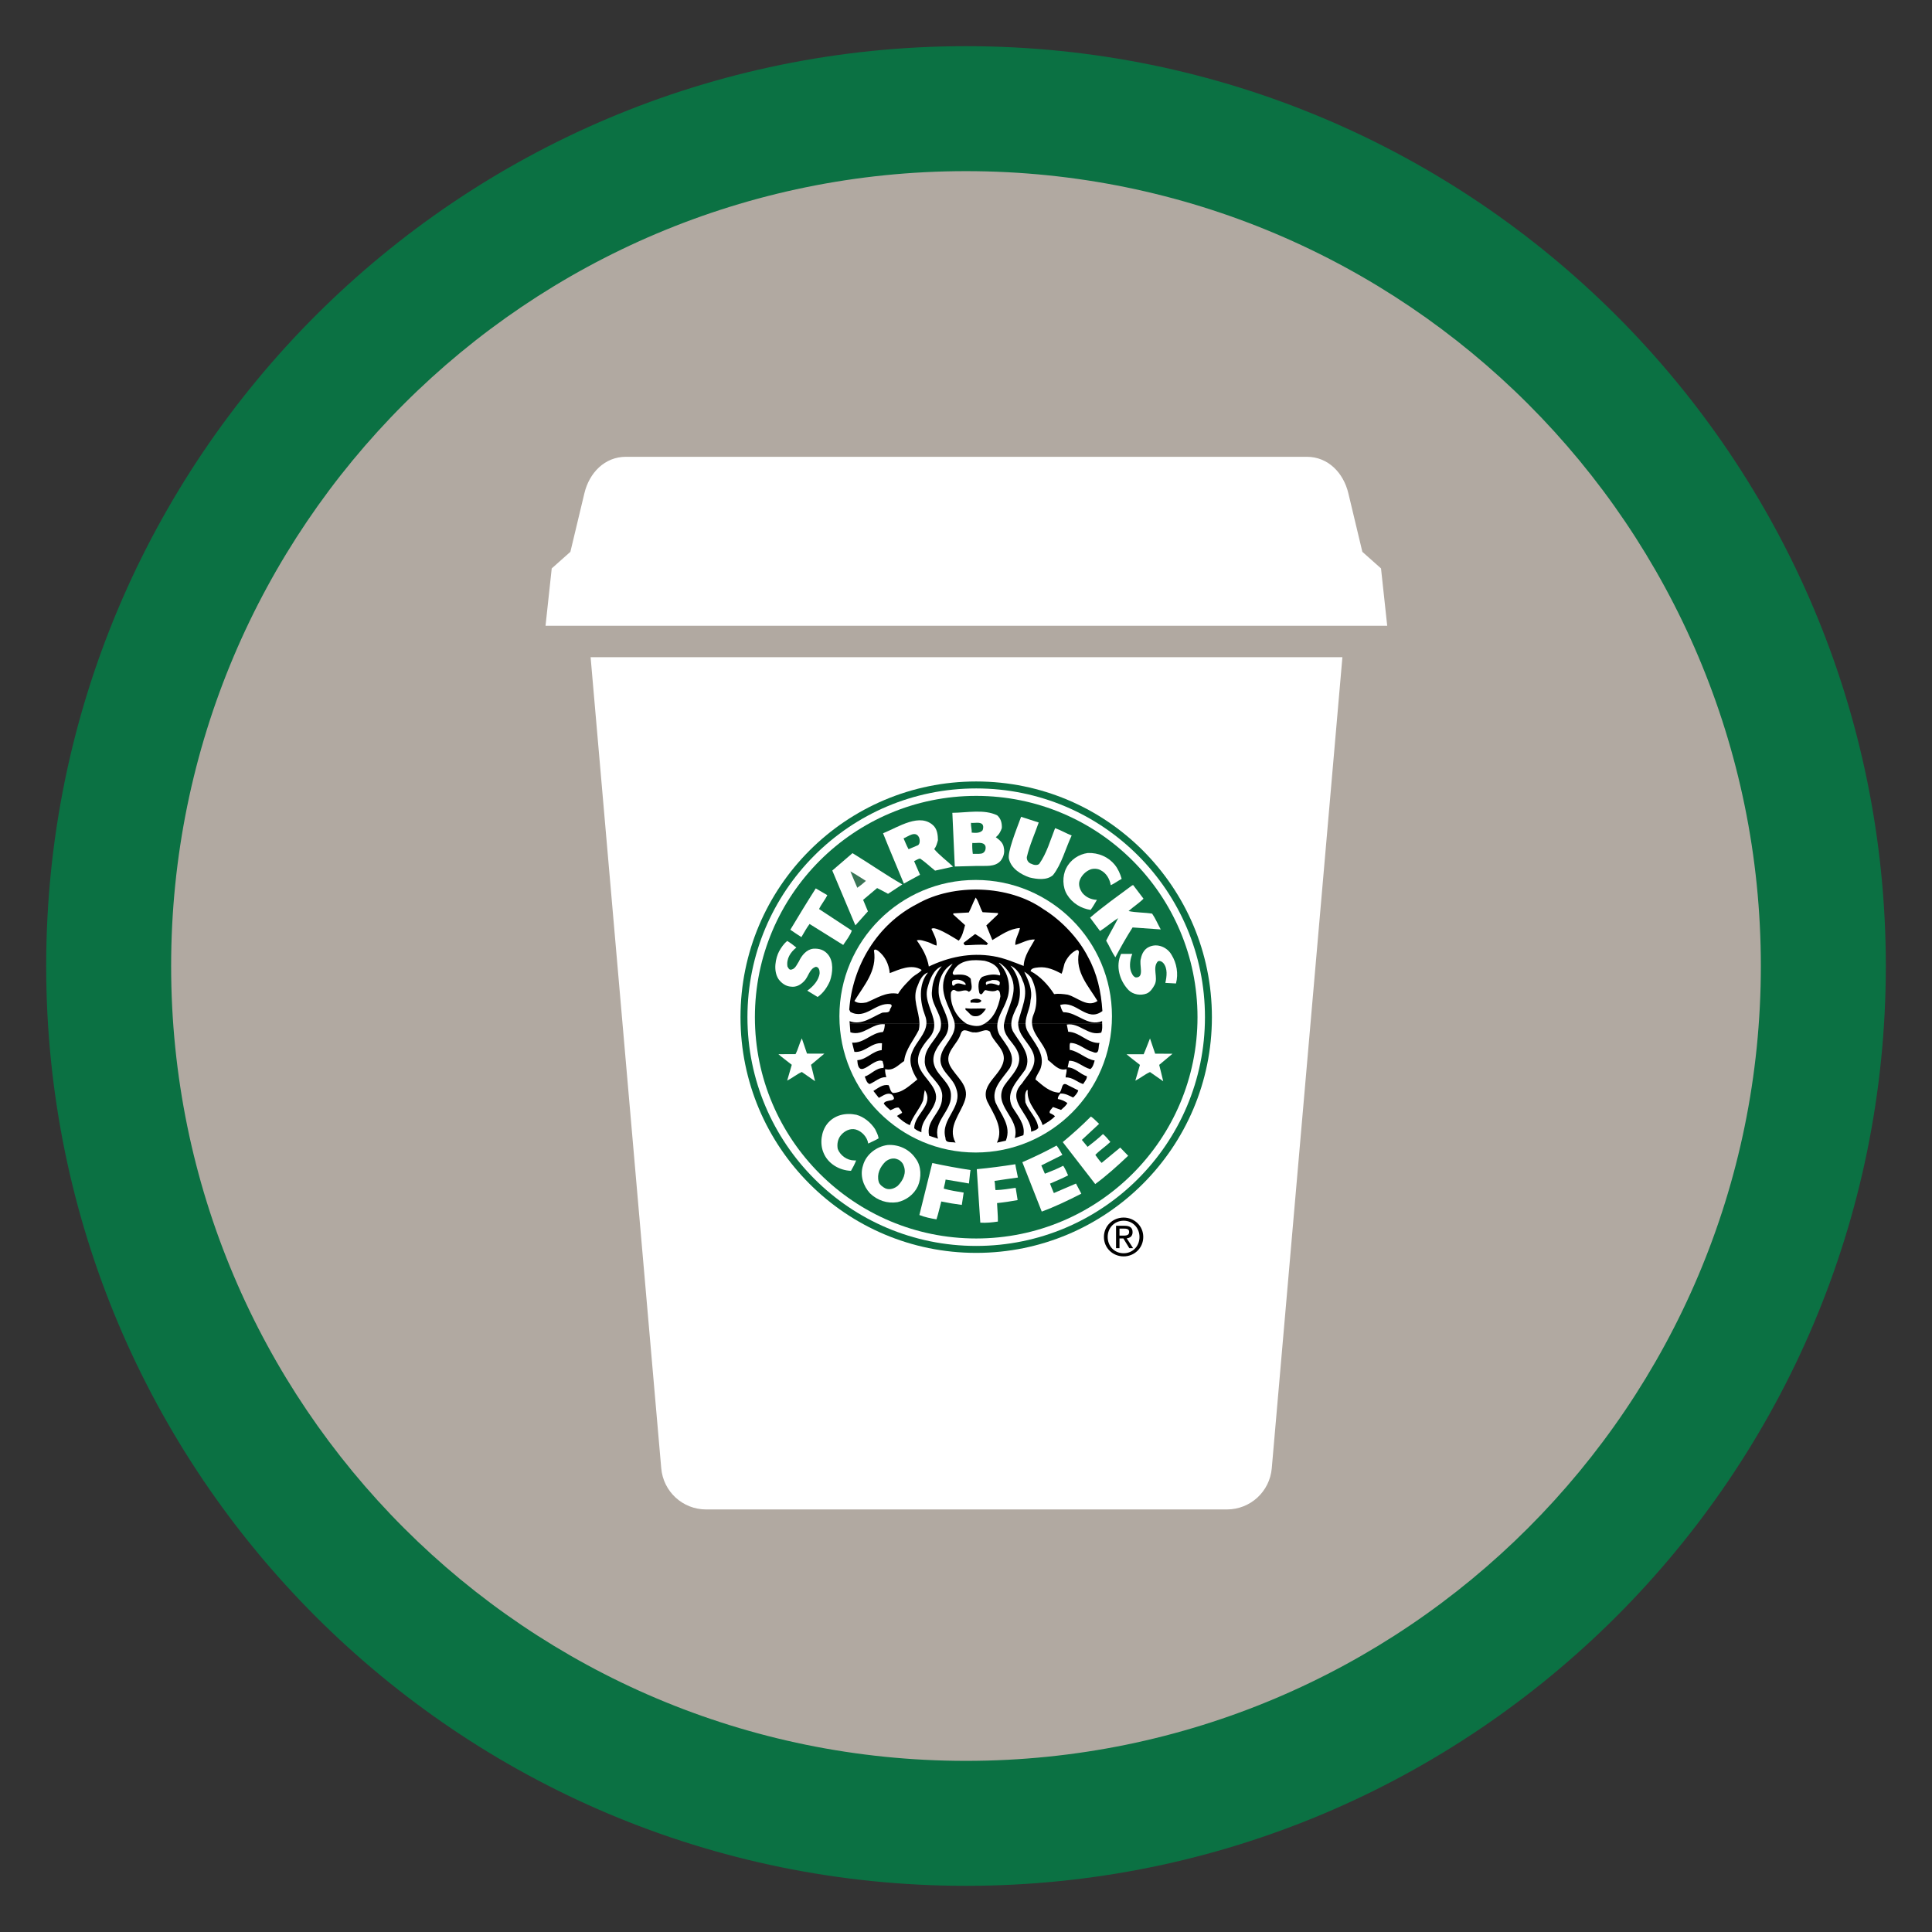 <?xml version="1.0" encoding="UTF-8"?>
<!DOCTYPE svg PUBLIC "-//W3C//DTD SVG 1.1//EN" "http://www.w3.org/Graphics/SVG/1.1/DTD/svg11.dtd">
<!-- Creator: CorelDRAW -->
<svg xmlns="http://www.w3.org/2000/svg" xml:space="preserve" width="152.4mm" height="152.4mm" version="1.1" style="shape-rendering:geometricPrecision; text-rendering:geometricPrecision; image-rendering:optimizeQuality; fill-rule:evenodd; clip-rule:evenodd"
viewBox="0 0 4743.9 4743.9"
 xmlns:xlink="http://www.w3.org/1999/xlink"
 xmlns:xodm="http://www.corel.com/coreldraw/odm/2003">
 <rect x="0" y="0" width="4743.9" height="4743.9" fill="#333333" stroke="none"/>
 <defs>
  <style type="text/css">
   <![CDATA[
    .fil0 {fill:none}
    .fil2 {fill:#0B7143}
    .fil1 {fill:#B1A9A1}
    .fil3 {fill:white}
    .fil7 {fill:black;fill-rule:nonzero}
    .fil4 {fill:#0B7143;fill-rule:nonzero}
    .fil6 {fill:#397657;fill-rule:nonzero}
    .fil5 {fill:white;fill-rule:nonzero}
   ]]>
  </style>
 </defs>
 <g id="Capa_x0020_1">
  <g id="_2483781475600">
   <rect class="fil0" x="-0" y="-0" width="4743.9" height="4743.9"/>
   <ellipse id="contour" class="fil1" cx="2371.95" cy="2371.95" rx="2241.43" ry="2241.44"/>
   <path id="contour_2" class="fil2" d="M2371.95 113.38c1247.37,0 2258.56,1011.2 2258.56,2258.57 0,1247.37 -1011.19,2258.56 -2258.56,2258.56 -1247.37,0 -2258.55,-1011.2 -2258.55,-2258.56 0,-1247.37 1011.19,-2258.57 2258.55,-2258.57zm-0.02 306.86c1077.91,0 1951.73,873.82 1951.73,1951.72 0,1077.91 -873.82,1951.73 -1951.73,1951.73 -1077.91,0 -1951.72,-873.82 -1951.72,-1951.73 0,-1077.91 873.82,-1951.72 1951.72,-1951.72z"/>
   <g>
    <path class="fil3" d="M1733.9 3706.35l1278.56 0c57.6,0 105.28,-43.71 110.27,-101.09l173.44 -1991.54 -1845.98 0 173.44 1991.54c5,57.38 52.68,101.09 110.27,101.09z"/>
    <path class="fil3" d="M1339.5 1536.56l981.83 0 0 0.01 1084.88 0 -15.22 -140.84 -45.81 -40.74 -34.38 -143.72c-12.09,-50.55 -49.96,-89.61 -101.94,-89.61l-784.47 0 0 -0.01 -887.53 0c-51.97,0 -89.85,39.07 -101.94,89.61l-34.38 143.72 -45.81 40.74 -15.22 140.84z"/>
    <path class="fil4" d="M1818.24 2497.61c0,-319.63 259.11,-578.76 578.77,-578.76 319.63,0 578.75,259.13 578.75,578.76 0,319.65 -259.12,578.76 -578.75,578.76 -319.67,0 -578.77,-259.12 -578.77,-578.76z"/>
    <path class="fil5" d="M1835.3 2497.61c0,-310.2 251.47,-561.68 561.7,-561.68 310.21,0 561.7,251.48 561.7,561.68 0,310.21 -251.49,561.7 -561.7,561.7 -310.23,-0.01 -561.7,-251.49 -561.7,-561.7z"/>
    <path class="fil4" d="M1853.6 2497.61c0,-300.1 243.29,-543.38 543.41,-543.38 300.1,0 543.39,243.28 543.39,543.38 0,300.11 -243.3,543.39 -543.39,543.39 -300.14,0 -543.41,-243.28 -543.41,-543.39z"/>
    <g>
     <path class="fil5" d="M2061.11 2495.31c0,-184.83 149.82,-334.65 334.63,-334.65 184.81,0 334.62,149.82 334.62,334.65 0,184.8 -149.81,334.61 -334.62,334.61 -184.81,0 -334.63,-149.81 -334.63,-334.61l0 0zm387.54 -493.24c9.16,8.22 11.76,19.04 11.29,31.03 -2.59,8.48 -7.28,16.7 -14.83,22.59 9.19,6.81 18.36,13.88 19.76,26.1 2.6,12 -0.95,22.81 -7.77,31.75 -14.33,16.22 -37.15,12 -57.86,12.68l-54.68 1.44 -0.37 -4.97 -5.62 -124.16 -0.23 -2.71c35.98,-0.23 78.31,-9.54 110.3,6.24l0 0zm101.85 17.51c-9.66,27.87 -22.34,55.4 -29.19,84.79 -0.06,0.53 -0.08,1.06 -0.08,1.6 0,7.29 5,13.63 12.09,15.34 5.78,3.18 14,3.78 18.34,0 18.59,-26.1 27.42,-58.56 39.07,-87.86 14.81,5.19 26.35,12.59 40.7,18 -15.31,32.46 -24.72,70.69 -45.89,97.37 -15.28,13.41 -39.5,10.1 -57.84,5.63 -20.94,-7.51 -43.75,-20.91 -50.1,-44.44 -4.93,-16.11 17.41,-71.38 29.63,-104.41l43.26 13.97 0 0zm0 0l0 0 0 0z"/>
    </g>
    <g>
     <path class="fil5" d="M2211.57 2174.26l-31.05 20.44c-11.59,-6.1 -18.35,-10.22 -26.81,-14.1l-34.37 28.94c3.54,8.48 8.05,18.82 11.8,28.22l-30.7 34.32 -2.47 -5.41 -54.34 -129.11 49.63 -42.7 4 2.48c38.94,23.77 78.95,51.8 118.4,74.24l-4.07 2.68 -0 0zm7.76 -4.73c-16.3,-39.76 -36.27,-86.19 -51.04,-123.48 37.41,-15.06 91.51,-52.1 124.89,-17.63 8.46,9.41 9.64,22.57 9.87,34.57 -2.1,7.75 -4.01,15.53 -9.17,21.88 11.16,13.74 31.89,29.34 46.23,42.98l-1.76 0.59 -42.33 9.34c-15.06,-12.11 -23.59,-20.65 -36.68,-29.63 -5.65,0.69 -9.54,4 -14.84,6.35l14.58 33.41 -39.74 21.63 0 0zm0 0l0 0 0 0z"/>
    </g>
    <g>
     <path class="fil4" d="M2411.96 2023.94c3.28,3.51 2.6,10.82 0.69,14.82 -6.09,7.07 -17.39,6.81 -26.79,5.63 0.68,-7.99 -2.26,-15.75 -1.67,-23.97 8,1.17 21.9,-2.84 27.78,3.52l0 0zm-155.23 32.45c2.33,5.88 2.47,15.46 -2.54,18.94l-23.28 9.87c-5.81,-10.68 -8.28,-18 -12.27,-26.68 10.81,-4 29.37,-20.23 38.09,-2.13l0 0zm162.99 21.17c1.86,8.25 -1.87,16.71 -9.88,18.36 -7.53,1.16 -13.16,0.46 -21.16,0.69 -1.18,-8.48 -1.86,-19.76 -1.18,-26.82 10.81,1.41 27.07,-4.46 32.22,7.76z"/>
    </g>
    <g>
     <path class="fil5" d="M2737.22 2123.44c8.01,9.87 13.43,22.1 16.95,34.56 -9.88,5.31 -17.41,11.31 -26.82,15.53 -2.33,-14.59 -10.34,-29.4 -24.68,-36.69 -6.82,-4.01 -16.95,-4.71 -24.7,-2.12 -12.01,4.46 -22.34,14.82 -26.81,26.81 -4,11.52 0.46,22.8 7.07,31.74 9.16,10.36 21.41,15.78 35.25,16.25 -6.22,10.23 -9.61,16.68 -15.5,24.7 -23.07,-3.31 -44.69,-16.01 -57.86,-37.41 -11.29,-18.1 -11.99,-45.85 -2.11,-64.91 10.34,-20.94 30.81,-34.35 52.9,-37.41 26.59,-0.94 50.57,9.65 66.32,28.95l0 0zm0 0l0 0 0 0z"/>
    </g>
    <g>
     <path class="fil6" d="M2126.18 2162.95c-6.61,6.09 -13.73,11.81 -21.15,16.93 -5.65,-13.41 -11.07,-25.4 -16.94,-40.22 13.51,7.19 25.38,15.52 38.1,23.3l-0.01 -0.01zm0 0l0 0 0 0z"/>
    </g>
    <g>
     <path class="fil5" d="M2807.81 2206.69c-10.81,10.82 -25.15,20 -36.7,30.35 18.36,3.99 39.04,3.28 57.87,6.34 8.47,12.25 12.93,24 21.17,38.81l-69.15 -4.92c-15.29,23.98 -29.16,48.44 -42.34,73.37 -8.22,-12 -14.56,-27.5 -22.57,-40.91 8.95,-18.12 20.58,-37.29 29.54,-55.41 -15.4,9.54 -28.93,21.88 -44.61,31.75l-24.43 -32.82c32.92,-28.22 68.43,-53.39 103.01,-79l2.8 -1.01 25.41 33.45 0 0zm-776.41 -8.69c-6.24,12.93 -14.47,21.75 -20.21,34.1l80.43 52.91c-4.24,11.99 -13.41,23.77 -21.18,35.28l-82.55 -51.51c-7.4,9.76 -12.71,19.76 -20.12,32.23 -10.82,-7.16 -18.46,-11.88 -27.16,-18.09 20.48,-34.13 39.88,-66.11 62.45,-101.52l28.34 16.61 0 -0zm0 0l0 0 0 0z"/>
    </g>
    <g>
     <path class="fil7" d="M2257.69 2512.58c0.01,0.56 0.02,1.13 0.02,1.69 0,5.01 -0.58,10.01 -1.71,14.89 -12.46,25.17 -32.68,47.26 -35.96,76.22 -14.34,9.15 -26.13,25.15 -46.58,19.75 -0.72,5.4 0.94,13.61 2.81,19.74 -16.22,-0.69 -27.29,11.29 -40.93,16.94 -7.28,-2.34 -9.17,-11.76 -11.98,-18.34 15.97,-5.4 27.5,-21.41 45.85,-21.15 2.12,-5.91 -1.19,-11.31 -2.13,-16.94 -22.82,-10.13 -59.03,50.08 -62.08,-2.12 22.8,-1.41 37.39,-22.58 59.98,-24.7l0.68 -16.94c-25.63,-2.59 -42.1,23.76 -67.73,21.16l-5.66 -22.56c29.63,1.86 47.29,-24.7 75.51,-26.13 3.75,-4.93 4.22,-12.23 4.94,-19.05 -30.81,-4.01 -51.97,30.12 -84.67,19.75 0,0 -1.11,-14.2 -1.72,-22.22l171.33 -0 0 0.01zm0 0l0 0 0 0z"/>
    </g>
    <g>
     <path class="fil7" d="M2293.84 2512.58c1.04,12.53 -2.02,25.02 -13.82,37.76 -16.94,19.97 -34.09,45.14 -21.87,71.98 12.94,29.61 53.63,52.66 35.98,89.59 -9.63,23.29 -32.7,40.94 -31.75,68.44 -6.1,-2.59 -12.44,-5.19 -17.63,-9.87 0,-35.04 49.84,-56.92 26.09,-93.85 -2.1,7.28 -2.57,17.16 -4.22,25.4 -8.25,21.4 -25.88,38.56 -32.47,60.71 -11.03,-4.26 -22.57,-13.19 -31.75,-22.6l12.72 -7.77c-1.41,-4.71 -5.19,-8.7 -8.48,-12.7 -8.25,-1.16 -13.65,4.24 -20.46,6.37 -5.88,-5.19 -11.54,-9.89 -16.23,-16.24 4.22,-12.02 37.16,-2.11 20.45,-21.87 -11.28,-7.05 -22.56,3.06 -32.44,7.77l-13.41 -16.94c11.52,-7.05 23.04,-16.94 37.37,-14.11 3.53,6.37 3.79,15.74 10.59,19.07 24.23,-0.47 41.4,-18.83 59.97,-33.18 -12.95,-19.26 -23.51,-45.86 -12.01,-69.15 9.21,-23.35 33.24,-42.99 34.33,-68.79l19.03 0 0 -0.02zm0 0l0 0 0 0z"/>
    </g>
    <path class="fil7" d="M2328.3 2512.58c1.21,10.76 -0.57,21.81 -8.08,33.5 -15.27,20.73 -35.26,42.57 -26.11,69.85 8.7,27.53 43.05,44.22 40.93,76.22 -0.23,37.85 -44.23,61.39 -31.76,103.73l-21.87 -7.07c-8.69,-37.62 31.29,-56.9 31.75,-91.72 5.65,-40.01 -45.42,-54.83 -42.36,-93.84 -0.21,-29.64 25.89,-48.46 37.41,-73.39 1.61,-4.83 2.43,-9.92 2.43,-15.01 0,-0.76 -0.02,-1.53 -0.05,-2.28l17.7 0z"/>
    <g>
     <path class="fil7" d="M2449.21 2512.58c-0.33,2.22 -0.5,4.48 -0.5,6.72 0,7.63 1.92,15.16 5.58,21.85 15.28,24.21 42.1,49.87 25.38,81.16 -17.62,25.84 -47.02,51.03 -35.27,84.64 12.94,29.41 39.99,57.39 25.39,93.87l-21.86 4.93c17.39,-35.54 -8.69,-70.78 -23.97,-101.6 -18.59,-44.22 39.97,-65.42 40.91,-105.84 -0.22,-26.09 -27.98,-40.92 -33.85,-64.91 -12.01,-10.13 -24.48,4.01 -38.83,1.39 -10.59,2.14 -26.81,-14.58 -33.15,3.54 -7.53,26.56 -41.89,46.1 -26.81,77.61 14.35,28 48.91,48.46 37.37,84.7 -10.33,33.85 -44.44,66.08 -23.28,105.12 -8.7,-2.81 -24.94,2.59 -24.7,-11.29 -13.41,-47.28 43.75,-74.8 26.1,-122.06 -8.22,-28.94 -45.63,-44.94 -37.39,-79.76 6.09,-28.65 38.2,-48.69 33.69,-80.08l105.19 -0 0 0.01zm0 0l0 0 0 0z"/>
    </g>
    <g>
     <path class="fil7" d="M2483.22 2512.58c-0.45,8.05 1.17,16.04 6.36,23.63 16.24,26.35 44.46,55.29 28.23,89.62 -18.34,27.51 -50.33,55.5 -32.47,91.73 12.94,21.63 32.95,43.25 27.55,69.85l-21.18 7.05c14.11,-49.62 -55.04,-78.81 -26.1,-128.43 17.88,-26.58 49.85,-51.52 31.76,-86.79 -10.82,-21.85 -33.17,-34.79 -32.48,-62.1l0.76 -4.57 17.57 0 0 -0.01zm0 0l0 0 0 0z"/>
    </g>
    <g>
     <path class="fil7" d="M2518.25 2512.58c0,0.21 -0.01,0.42 -0.01,0.64 0,6.83 1.8,13.54 5.19,19.46 15.29,27.55 42.82,53.63 32.47,88.19 -2.85,10.61 -11.28,18.84 -13.41,29.64 17.9,14.83 34.82,31.51 58.56,32.45 8.46,-5.4 3.76,-29.39 21.16,-18.34l25.39 12.72c-1.86,6.81 -7.52,12.94 -12.68,17.63 -9.64,-4.69 -19.05,-10.34 -31.06,-9.89 -3.55,3.77 -6.61,8.01 -6.34,13.41 8.46,1.39 16.2,4.92 23.27,9.87 -3.28,7.07 -9.65,11.52 -15.53,16.94l-19.75 -7.07c-3.28,4.71 -10.13,9.66 -7.74,14.83 4.45,1.9 9.41,4.47 12.68,7.78 -8.7,9.41 -19.74,15.5 -30.35,21.89 -9.15,-29.88 -39.28,-50.83 -36.69,-85.38l-1.39 -1.41c-7.07,7.97 -4.69,20.69 -4.23,31.03 8.47,21.64 28.7,38.37 31.76,62.1 -3.54,6.1 -11.53,7.28 -17.66,9.87 0.72,-42.8 -64.2,-75.23 -22.56,-118.53 13.88,-21.2 37.16,-41.41 28.91,-70.58 -8.46,-28.18 -38.43,-45.67 -38.17,-77.25l18.17 0 0 0.01zm0 0l0 0 0 0z"/>
    </g>
    <g>
     <path class="fil7" d="M2706.23 2512.58c0.23,7.95 0.96,14.79 -2.14,22.94 -32.22,9.17 -53.38,-24.94 -84.65,-19.79l3.52 17.67c28.93,0.95 47.04,28.69 76.91,27.49 -4.24,8.48 1.88,30.82 -16.92,21.89 -19.52,-4.7 -33.64,-21.89 -55.04,-21.89 -2.58,4.73 -0.95,11.33 -1.4,16.94 22.57,3.54 38.8,22.6 61.36,26.13 -2.12,7.76 -4.24,16.43 -10.59,21.16 -18.36,-4.47 -32.69,-20.95 -52.23,-20.48l-3.5 16.22c18.57,0.47 30.58,16.94 47.27,21.87 0.45,6.85 -5.64,12.95 -9.17,19.07 -14.81,-4.45 -26.11,-17.16 -43.04,-16.22 -0.24,-6.38 3.53,-13.65 2.1,-20.46 -19.02,5.65 -31.75,-12 -45.83,-22.6 -0.41,-34.68 -36.92,-57.46 -38.85,-89.95l172.21 0 0 0.01zm0 0l0 0 0 0z"/>
    </g>
    <g>
     <path class="fil7" d="M2086.36 2512.58c-0.22,-3.13 -0.4,-5.31 -0.4,-5.31 29.17,11.31 54.79,-9.63 79.72,-20.44 6.35,-1.9 16.22,1.4 19.07,-5.65 -0.25,-5.41 9.63,-11.76 1.41,-15.53 -36.47,-4.94 -60.69,39.05 -98.08,19.06l-2.84 -5.65c7.77,-106.3 67.75,-209.08 167.23,-259.65 88.91,-50.82 225.33,-46.57 309.06,12.7 44.47,27.28 87.03,72.21 110.1,117.85 22.08,39.98 32.21,84.88 35.25,132.64 -38.58,29.16 -64.44,-27.5 -103.74,-14.82 2.13,6.12 3.3,12.47 7.79,17.65 34.82,-0.24 58.79,36.22 95.25,21.85l0.03 5.3 -172.21 0c-0.04,-0.82 -0.07,-1.65 -0.07,-2.48 0,-6.28 1.24,-12.53 3.63,-18.33 12,-27.75 8.22,-63.76 -4.95,-89.63 -4,-6.81 -11.05,-12.21 -17.65,-16.22 9.66,20.48 21.4,44.69 15.53,69.85 -0.68,19.43 -12.12,38.08 -12.25,56.81l-18.17 0 0.07 -2.47c6.81,-32.94 27.54,-67.99 10.6,-103.03 -4.72,-14.1 -15.27,-30.1 -29.62,-35.98 21.39,24.48 29.85,64.45 17.62,97.39 -6.17,13.1 -14.68,28.68 -15.52,44.08l-17.59 0c7.28,-38.74 36.76,-75.38 16.17,-116.78 -5.41,-12.23 -16.22,-24.69 -28.21,-31.76l-0.72 0.73c24,23.29 31.28,61.63 18.35,92.43 -6.05,18.06 -19.31,36.03 -22,55.39l-105.2 0c-0.39,-2.76 -1.04,-5.48 -1.92,-8.12 -12,-33.87 -36.47,-67.73 -21.89,-107.26 4.01,-11.29 12.02,-20.94 19.05,-31.03 -23.29,12.46 -35.04,38.81 -34.57,65.62 -1.01,29.14 20.54,54.12 23.6,80.79l-17.69 -0c-1.41,-27.57 -26.25,-49.09 -22.13,-80.09 1.39,-22.81 9.15,-42.82 23.96,-59.97 -20.45,8.22 -28.91,31.75 -34.56,51.5 -9.81,31.68 13.6,60.17 15.95,88.56l-19.03 0c0.02,-0.54 0.03,-1.09 0.03,-1.64 0,-5.85 -1.12,-11.65 -3.29,-17.08 -12.69,-32.69 -17.17,-76.89 7.05,-105.83 -13.17,3.54 -20.93,19.97 -25.4,32.44 -14.56,31.92 3.86,61.49 4.49,92.1l-171.33 0 0 0.01zm0 0l0 0 0 0z"/>
    </g>
    <g>
     <path class="fil5" d="M2412.65 2239.85l38.11 2.12 -0.7 3.54 -28.22 26.81c4.92,12.01 9.87,24 14.82,35.97 21.4,-12.44 41.88,-27.97 67.75,-29.63 -2.36,13.66 -12.7,28.01 -11.31,41.63 16,-4.46 30.61,-14.33 48.01,-13.41 -10.84,20 -26.6,40.01 -27.55,64.93 -23.75,-8.92 -48.22,-19.76 -74.78,-23.98 -56.69,-9.66 -111.27,2.81 -158.09,25.4 -3.99,-23.75 -15.5,-44.46 -29.62,-64.21 8.46,-2.82 18.81,1.86 27.53,4.25 7.29,2.1 13.41,7.03 21.17,8.46 1.39,-14.11 -6.82,-27.99 -12.69,-40.94 4,-3.06 10.35,-0.72 14.82,0.72 18.57,7.04 35.28,18.09 52.22,28.22 8.69,-10.13 11.97,-24.72 15.5,-38.13l-28.91 -26.1 0 -2.81 38.1 -2.14c6.33,-11.99 10.57,-24.69 16.93,-36.68 7.77,10.59 10.35,24.47 16.92,35.97l0 0zm0 0l0 0 0 0z"/>
    </g>
    <g>
     <path class="fil7" d="M2426.06 2316.77l-3.51 3.53c-17.65,-1.88 -36.22,0.46 -52.94,0.72 -1.87,-1.88 -5.62,-4.71 -2.13,-7.07l26.82 -20.48c11.07,6.38 22.81,14.6 31.75,23.3l0 0zm0 0l0 0 0 0z"/>
    </g>
    <g>
     <path class="fil5" d="M1955.42 2326.64c-14.59,11.31 -24.94,27.78 -21.87,46.59 1.65,2.82 3.28,7.04 7.05,7.75 11.76,0 15.75,-12.68 21.15,-20.46 6.36,-14.11 18.6,-29.41 35.29,-31.04 14.34,-0.93 26.6,2.82 36,14.11 14.34,17.18 11.75,44.93 4.95,64.94 -6.38,14.82 -16.25,29.85 -30.35,39.5l-25.41 -15.53c13.88,-9.62 28.48,-25.4 30.35,-43.04 0,-6.35 -1.39,-14.82 -9.19,-15.53 -16.22,4.72 -17.86,24.23 -28.91,35.29 -8.46,8.71 -19.06,15.28 -32.47,13.4 -12.47,-0.72 -23.06,-8.46 -30.35,-18.34 -13.88,-21.15 -7.06,-52.23 1.41,-68.43 5.19,-9.19 11.31,-18.35 19.77,-25.42 7.04,4.02 15.29,10.14 22.57,16.24l0 0zm921.54 18.38c12.22,19.74 16.95,45.84 10.58,69.84l-26.11 -1.41c3.55,-15.76 6.12,-35.52 -4.94,-48.69 -3.28,-4 -9.16,-6.37 -13.41,-4.24 -14.34,16 1.21,39.06 -7.74,57.16 -4.25,8.25 -10.6,18.12 -19.77,21.86 -14.84,5.65 -33.18,2.83 -44.47,-8.46 -22.09,-23.06 -32.45,-58.81 -18.33,-88.91l27.51 0c-4.7,11.78 -7.97,28.46 -3.52,42.34 2.34,5.88 5.17,13.41 12.01,15.52 22.57,0.82 7.27,-31.52 12.68,-46.59 2.12,-11.28 8.23,-23.04 19.74,-28.22 21.16,-10.34 45.88,1.41 55.74,19.79l0 0zm-692.2 44.43c22.8,-8.71 53.85,-23.75 78.31,-7.76 -5.19,7.28 -15.27,11.29 -22.59,17.63 -11.98,11.76 -26.56,26.09 -35.26,40.92 -29.4,-5.89 -52.94,11.31 -77.63,21.18 -9.41,1.86 -21.88,2.81 -29.63,-3.53 23.29,-38.36 56.2,-73.63 47.98,-124.19 2.59,-4.47 7.05,-0.7 9.87,0.71 18.13,14.11 26.82,33.64 28.95,55.05l0 0zm464.29 -50.1c-9.15,47.97 23.75,81.86 45.86,118.54 -25.38,16.94 -49.4,-9.19 -73.38,-15.53 -10.59,-1.63 -23.04,-3.06 -33.18,-1.41 -14.56,-22.56 -34.09,-43.74 -57.85,-56.44 1.4,-7.75 12.22,-8.25 19.76,-9.18 20.93,-2.1 39.27,6.6 56.45,15.54 3.29,-7.75 4.7,-16.47 7.04,-24.69 5.67,-13.88 16.74,-28.01 31.08,-33.88 3.04,0.47 5.16,3.77 4.21,7.04l0 0zm-196.17 43.76c0.72,3.99 4.71,7.52 2.12,12 -13.88,-4.25 -29.62,-1.9 -43.04,3.51 -12.01,8.93 -10.12,27.31 -7.06,40.22l3.54 2.84c5.87,-1.42 6.12,-8.94 11.28,-10.6 8.71,2.12 20.7,5.2 28.93,0 7.28,0.24 7.07,10.34 7.75,15.53 -5.17,27.29 -16.69,56.92 -44.44,69.85 -11.53,5.65 -26.36,1.86 -37.41,-2.12 -27.28,-16.23 -42.57,-48.45 -39.51,-77.6 2.13,-4.47 5.42,-8.01 10.61,-4.95 11.02,7.52 23.02,-5.87 33.15,3.51 12.22,-5.41 4.93,-20.44 4.93,-31.73 -9.87,-12.71 -26.81,-10.84 -41.62,-9.89 -6.6,-4.01 0.47,-10.34 2.09,-14.82 16.01,-22.57 46.6,-23.04 73.38,-19.75 13.66,3.53 28.72,9.41 35.28,24l0 0zm0 0l0 0 0 0z"/>
    </g>
    <g>
     <path class="fil5" d="M2371.02 2415.56l0 2.84c-7.99,-0.71 -20.91,-8.71 -28.21,1.4 -4.69,2.1 -5.4,-3.31 -4.93,-6.35 -0.16,-0.53 -0.25,-1.08 -0.25,-1.63 0,-2.65 1.89,-4.93 4.49,-5.43 11.03,-2.59 23.5,0.7 28.9,9.17l0 0zm83.97 -3.53c-0.22,2.84 0.47,6.12 -2.82,7.77 -8.94,-3.52 -21.41,-8.47 -30.35,-1.4 -5.19,-11.06 9.18,-8.71 14.11,-12 7.3,-0.26 15.77,-0.47 19.06,5.62l0 0zm0 0l0 0 0 0z"/>
    </g>
    <g>
     <path class="fil7" d="M2409.83 2457.19c-4.22,8.94 -17.87,3.29 -25.4,4.93 -2.56,-0.95 -0.95,-3.75 -1.41,-5.63 7.53,-5.19 20.94,-5.87 26.81,0.7l0 0zm11.28 19.77c-5.61,8.46 -14.09,19.03 -25.38,18.35 -12.72,0.94 -15.53,-9.42 -24.72,-15.53l-0.69 -4.26c16.94,2.6 35.52,-0.68 50.78,1.44z"/>
    </g>
    <g>
     <path class="fil5" d="M1981.52 2587.03c14.25,-0.07 27.92,0.47 42.64,0.13l-32.74 27.38c3.15,11.52 5.88,24.77 9.87,40.23l-32.46 -22.58c-13.65,6.23 -21.87,13.88 -35.97,21.16l11.28 -38.82c-10.72,-8.77 -22.7,-17.09 -32.83,-26.02 14.77,-0.38 27.7,0.21 41.99,-0.07 6.6,-12.34 9.54,-26.48 15.53,-38.82l12.69 37.42 0 0zm167.24 185.58c2.84,6.81 6.93,12.21 8.68,22.43 -7.52,4.73 -17.02,8.61 -25.61,12.85 -2.09,-15.53 -15.75,-30.59 -31.03,-34.6 -12.69,-3.15 -26.57,2.85 -35.97,14.13 -7.77,9.15 -10.13,22.34 -7.77,33.86 6.12,15.97 23.05,28.03 40.22,28.03l4.93 0.15c-3.53,8.77 -7.82,17.34 -12.68,25.45 -28.47,-0.96 -57.16,-17.67 -67.76,-45.19 -9.17,-22.32 -5.16,-51.26 9.18,-69.85 17.41,-22.09 45.17,-28.21 71.98,-22.56 18.07,4.96 35.02,18.58 45.83,35.29l0 0.01zm548.24 -14.81l1.78 1.75 -42.33 39.41 14.11 17.04c11.99,-9.41 24.94,-19.41 37.75,-31.39 6.59,5.53 11.89,11.98 18.11,19.3 -12.68,12.09 -25.87,20.33 -36.91,31.86 4.7,5.89 8.33,12.57 15.5,19.64l45.65 -37.64 19.5 20.11c-25.87,24.57 -54.08,49.87 -80.9,69.49l-79.74 -103.02c25.41,-21.18 46.81,-40.46 69.16,-62.81 6.83,4.49 11.78,10.35 18.33,16.26l0 -0zm-448.75 86.79c14.34,18.34 14.57,46.79 5.63,67.72 -9.97,21.29 -29.15,34.83 -50.09,39.53 -25.38,3.99 -49.38,-4.22 -67.73,-21.85 -16.22,-17.89 -25.16,-43.52 -16.94,-68.44 7.29,-27.05 33.63,-46.81 60.7,-50.1 27.97,-1.66 53.85,11.27 68.43,33.15l0 0zm0 0l0 0 0 0z"/>
    </g>
    <g>
     <path class="fil4" d="M2218.63 2861.52c7.97,18.58 -1.2,36.92 -14.13,50.08 -8.22,6.58 -18.99,10.72 -29.8,6.73 -6.81,-3.29 -15.23,-9.32 -17.11,-16.62 -5.19,-18.8 3.41,-36.44 16.57,-49.38 8,-6.6 19.53,-10.35 29.62,-5.65 6.12,1.88 12.94,8.71 14.84,14.84l0 0zm0 0l0 0 0 0z"/>
    </g>
    <g>
     <path class="fil5" d="M2499.46 2891.37c-19.79,2.85 -38.69,5.2 -57.53,8.27 1.9,9.28 1.06,15.49 2.47,22.56 17.65,-0.35 33.06,-3.48 49.53,-5.61l4.82 30.17c-16.69,3.09 -33.71,5.63 -50.56,7.32 0.47,13.63 2.28,30.32 2.07,45.38 -13.87,2.13 -28.84,3.65 -43.2,2.7l-8.46 -128.64 -0.11 -2.7c31.53,-2.9 63.42,-7.22 94.59,-12.09 1.31,9.65 4.25,20.79 6.37,32.69l0.03 -0.06zm107.91 -57.83l1.19 2.21 -51.67 25.91 8.75 20.31c15.76,-6.01 29.37,-11.62 45.04,-19.53 4.78,7.17 8.05,14.84 11.99,23.59 -14.21,7.57 -28.91,13.44 -44.4,20.25 2.88,6.96 4.32,12.03 9.38,23.19l54.38 -23.32 13.09 24.81c-31.73,16.31 -65.91,32.66 -97.18,43.98l-47.63 -121.24c30.33,-13.2 56.3,-25.71 84.01,-40.86 5.32,6.2 8.4,13.23 13.05,20.71l0 0zm-228.2 72.45c-19.68,-3.3 -38.46,-6.81 -57.3,-9.64 -1.05,9.43 -3.71,15.11 -4.5,22.25 16.91,5.04 32.54,6.75 48.87,9.73l-4.59 30.24c-16.93,-2.1 -33.74,-4.96 -50.41,-8.43 -3.69,13.12 -7.01,29.59 -11.79,43.87 -13.88,-2.21 -28.62,-5.33 -42,-10.61l31.04 -125.1 0.73 -2.59c31.29,6.76 63.33,12.66 93.85,17.23 -1.71,9.58 -2.3,21.12 -3.88,33.06l-0.02 -0.03zm457.27 -318.78c14.23,-0.06 26.94,0.33 42.61,0.15l-32.71 27.38c3.18,11.5 5.88,24.75 9.85,40.23l-32.44 -22.6c-13.68,6.22 -21.89,13.88 -36,21.16l11.29 -38.8c-10.71,-8.75 -22.71,-17.11 -32.79,-26.04 14.73,-0.38 27.68,0.21 41.94,-0.07 5.76,-12.85 9.88,-25.19 15.55,-38.82l12.68 37.42 0 0zm0 0l0 0 0 0z"/>
    </g>
    <path class="fil7" d="M2759.02 2989.66c25.94,0 48.18,20.17 48.18,47.54 0,27.62 -22.23,47.78 -48.18,47.78 -26.21,0 -48.43,-20.16 -48.43,-47.78 0,-27.37 22.22,-47.54 48.43,-47.54zm0 7.71c-22.09,0 -39.18,17.1 -39.18,39.83 0,23.25 17.1,40.08 39.18,40.08 21.85,0 38.93,-16.82 38.93,-40.08 -0.01,-22.74 -17.08,-39.83 -38.93,-39.83zm-10.16 67.45l-8.47 0 0 -54.99 21.06 0c13.1,0 19.53,4.88 19.53,15.67 0,9.9 -6.18,14.14 -14.4,15.16l15.67 24.16 -9.24 0 -14.65 -23.9 -9.52 0 0 23.9 0.02 0zm0 -30.82l10.03 0c10.27,0 13.61,-2.97 13.61,-9.01 0,-5.26 -2.57,-8.22 -12.2,-8.22l-11.44 0 0 17.23 0 0z"/>
   </g>
  </g>
 </g>
</svg>

